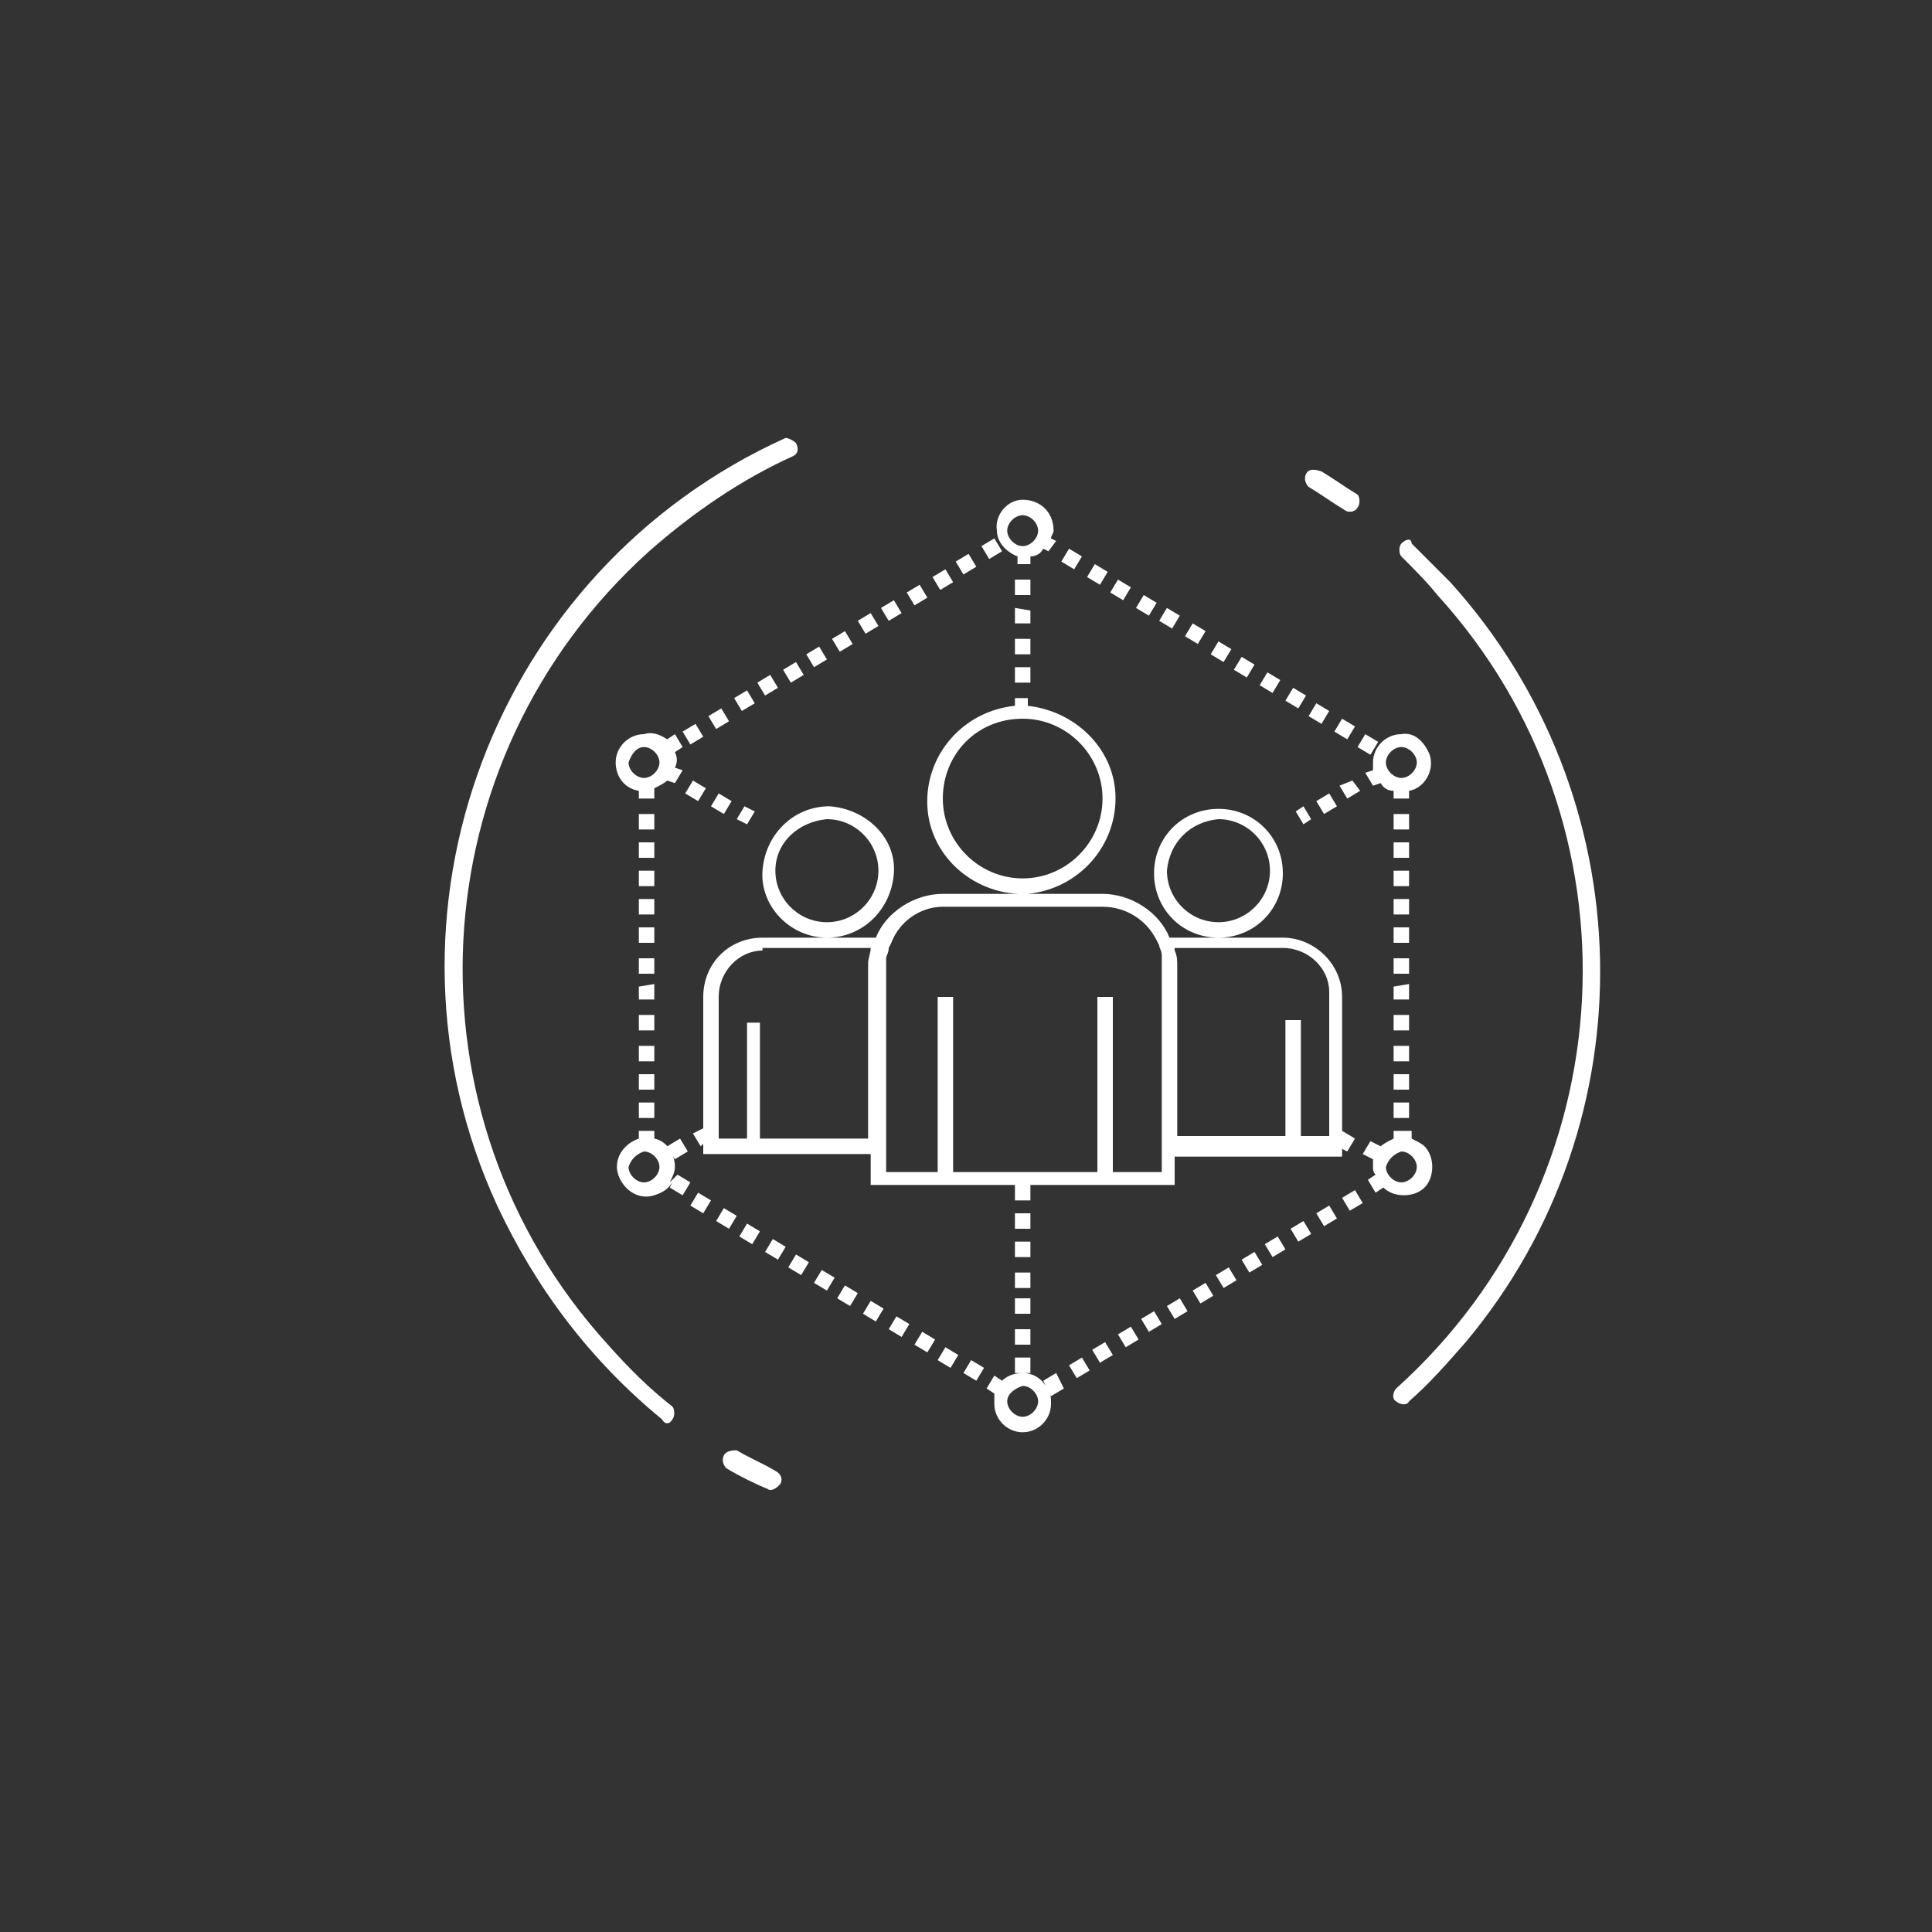 <?xml version="1.0" encoding="utf-8"?>
<!-- Generator: Adobe Illustrator 23.0.1, SVG Export Plug-In . SVG Version: 6.00 Build 0)  -->
<svg width="95px" height="95px" version="1.1" id="Layer_1" xmlns="http://www.w3.org/2000/svg" xmlns:xlink="http://www.w3.org/1999/xlink" x="0px" y="0px"
	 viewBox="0 0 75 75" style="enable-background:new 0 0 75 75;" xml:space="preserve">
<rect x="0" y="0" width="75" height="75" fill="#333333" stroke="none"/>
<style type="text/css">
	.st0{fill:#FFFFFF;}
</style>
<title>ggg</title>
<path class="st0" d="M39.7,19.4c-0.6,0-1.1,0.6-1,1.2c0,0.4,0.3,0.8,0.8,1v0.3H40v-0.3c0.2,0,0.4-0.1,0.5-0.3l0.2,0.1l0.3-0.4
	l-0.2-0.1c0-0.1,0.1-0.2,0.1-0.3C40.9,19.9,40.4,19.4,39.7,19.4C39.7,19.4,39.7,19.4,39.7,19.4z M39.7,20c0.3,0,0.6,0.3,0.6,0.6
	c0,0.3-0.3,0.6-0.6,0.6c-0.3,0-0.6-0.3-0.6-0.6l0,0C39.1,20.3,39.4,20,39.7,20C39.7,20,39.7,20,39.7,20L39.7,20z M38.6,20.9
	l-0.5,0.3l0.3,0.5l0.5-0.3L38.6,20.9z M41.5,21.3l-0.3,0.5l0.5,0.3l0.3-0.5L41.5,21.3z M37.6,21.5l-0.5,0.3l0.3,0.5l0.5-0.3
	L37.6,21.5z M42.5,21.9l-0.3,0.5l0.5,0.3l0.3-0.5L42.5,21.9z M36.7,22.1l-0.5,0.3l0.3,0.5l0.5-0.3L36.7,22.1z M43.4,22.5L43.1,23
	l0.5,0.3l0.3-0.5L43.4,22.5z M39.4,22.5v0.6H40v-0.6H39.4z M35.7,22.7L35.2,23l0.3,0.5l0.5-0.3L35.7,22.7z M44.4,23.1l-0.3,0.5
	l0.5,0.3l0.3-0.5L44.4,23.1z M34.7,23.3l-0.5,0.3l0.3,0.5l0.5-0.3L34.7,23.3z M39.4,23.6v0.6H40v-0.5L39.4,23.6z M45.3,23.6
	l-0.3,0.5l0.5,0.3l0.3-0.5L45.3,23.6z M33.8,23.8l-0.5,0.3l0.3,0.5l0.5-0.3L33.8,23.8z M46.3,24.2L46,24.7l0.5,0.3l0.3-0.5
	L46.3,24.2z M32.8,24.5l-0.5,0.3l0.3,0.5l0.5-0.3L32.8,24.5z M39.4,24.8v0.6H40v-0.6H39.4z M47.3,24.9L47,25.4l0.5,0.3l0.3-0.5
	L47.3,24.9z M31.8,25.1l-0.5,0.3l0.3,0.5l0.5-0.3L31.8,25.1z M48.2,25.5L47.9,26l0.5,0.3l0.3-0.5L48.2,25.5z M30.9,25.7l-0.5,0.3
	l0.3,0.5l0.5-0.3L30.9,25.7z M39.4,25.9v0.6H40v-0.6H39.4z M49.2,26.1l-0.3,0.5l0.5,0.3l0.3-0.5L49.2,26.1z M29.9,26.2l-0.5,0.3
	l0.3,0.5l0.5-0.3L29.9,26.2z M50.2,26.7l-0.3,0.5l0.5,0.3l0.3-0.5L50.2,26.7z M29,26.8l-0.5,0.3l0.3,0.5l0.5-0.3L29,26.8z
	 M39.4,27.1v0.3c-2,0.2-3.5,1.9-3.4,3.9s1.9,3.5,3.9,3.4c2-0.2,3.5-1.9,3.4-3.9c-0.1-1.8-1.6-3.2-3.4-3.4v-0.3L39.4,27.1z
	 M39.7,34.7h-3.1c-1.1,0-2.2,0.7-2.6,1.7h-4.4c-1.3,0-2.3,1-2.3,2.3v5.1L26.9,44l0.3,0.5l0.1-0.1v0.4h6.5V46h5.6v0.6H40V46h5.6v-1.1
	h6.5v-0.3l0.2,0.1l0.3-0.5l-0.5-0.3v-5.2c0-1.3-1.1-2.3-2.3-2.3h-4.4c-0.4-1-1.5-1.7-2.6-1.7H39.7L39.7,34.7z M47.3,36.4
	c1.4,0,2.5-1.1,2.5-2.5c0-1.4-1.1-2.5-2.5-2.5c-1.4,0-2.5,1.1-2.5,2.5C44.8,35.3,45.9,36.4,47.3,36.4z M32.1,36.4
	c1.4,0,2.5-1.1,2.6-2.5s-1.1-2.5-2.5-2.6c-1.4,0-2.5,1.1-2.6,2.5C29.5,35.2,30.7,36.4,32.1,36.4C32.1,36.4,32.1,36.4,32.1,36.4z
	 M51.1,27.3l-0.3,0.5l0.5,0.3l0.3-0.5L51.1,27.3z M28,27.5l-0.5,0.3l0.3,0.5l0.5-0.3L28,27.5z M52.1,27.9l-0.3,0.5l0.5,0.3l0.3-0.5
	L52.1,27.9z M39.7,27.9c1.7,0,3.1,1.4,3.1,3.1c0,1.7-1.4,3.1-3.1,3.1c-1.7,0-3.1-1.4-3.1-3.1c0,0,0,0,0,0
	C36.6,29.3,37.9,27.9,39.7,27.9C39.7,27.9,39.7,27.9,39.7,27.9L39.7,27.9z M27,28.1l-0.5,0.3l0.3,0.5l0.5-0.3L27,28.1z M53,28.5
	L52.7,29l0.5,0.3l0.3-0.5L53,28.5z M25,28.5c-0.6,0-1.1,0.5-1.1,1.1c0,0.5,0.3,1,0.9,1.1V31h0.6v-0.4c0.2-0.1,0.4-0.2,0.5-0.3
	l0.3,0.1l0.3-0.5l-0.3-0.1c0.1-0.2,0.1-0.4,0-0.6l0.3-0.2l-0.3-0.5l-0.3,0.2C25.6,28.5,25.3,28.4,25,28.5L25,28.5z M54.4,28.5
	c-0.6,0-1.1,0.5-1.1,1.1c0,0.1,0,0.2,0,0.3L53,30l0.3,0.5l0.3-0.1c0.1,0.2,0.3,0.3,0.5,0.3V31h0.6v-0.3c0.6-0.1,1-0.8,0.8-1.4
	C55.3,28.8,54.9,28.4,54.4,28.5L54.4,28.5z M25,29c0.3,0,0.6,0.3,0.6,0.6c0,0.3-0.3,0.6-0.6,0.6s-0.6-0.3-0.6-0.6l0,0
	C24.5,29.3,24.7,29,25,29C25,29,25,29,25,29z M54.4,29c0.3,0,0.6,0.3,0.6,0.6c0,0.3-0.3,0.6-0.6,0.6c-0.3,0-0.6-0.3-0.6-0.6
	C53.8,29.3,54.1,29,54.4,29C54.4,29,54.4,29,54.4,29L54.4,29z M26.9,30.3l-0.3,0.5l0.5,0.3l0.3-0.5L26.9,30.3z M52.5,30.3L52,30.5
	l0.3,0.5l0.5-0.3L52.5,30.3z M27.9,30.8l-0.3,0.5l0.5,0.3l0.3-0.5L27.9,30.8z M51.6,30.8l-0.5,0.3l0.3,0.5l0.5-0.3L51.6,30.8z
	 M28.9,31.3l-0.3,0.5L29,32l0.3-0.5L28.9,31.3L28.9,31.3z M50.6,31.3l-0.3,0.2l0.3,0.5l0.3-0.2L50.6,31.3z M54.1,31.6v0.6h0.6v-0.6
	H54.1z M24.8,31.6v0.6h0.6v-0.6H24.8z M32.1,31.8c1.1,0,2,0.9,2,2s-0.9,2-2,2c-1.1,0-2-0.9-2-2l0,0C30.1,32.7,31,31.9,32.1,31.8
	L32.1,31.8z M47.3,31.8c1.1,0,2,0.9,2,2s-0.9,2-2,2s-2-0.9-2-2l0,0C45.4,32.7,46.2,31.9,47.3,31.8L47.3,31.8z M54.1,32.7v0.6h0.6
	v-0.6H54.1z M24.8,32.7v0.6h0.6v-0.6H24.8z M54.1,33.8v0.6h0.6v-0.6H54.1z M24.8,33.8v0.6h0.6v-0.6H24.8z M54.1,34.9v0.6h0.6v-0.6
	H54.1z M24.8,34.9v0.6h0.6v-0.6H24.8z M36.6,35.2h6.2c0.9,0,1.7,0.5,2.1,1.3l0.1,0.2c0,0.1,0.1,0.2,0.1,0.4c0,0.1,0,0.3,0,0.4v8
	h-1.9v-6.8h-0.6v6.8h-5.6v-6.8h-0.6v6.8h-2v-7.9l0,0c0-0.1,0-0.3,0-0.4c0-0.1,0.1-0.2,0.1-0.4l0.1-0.2
	C34.9,35.8,35.7,35.2,36.6,35.2L36.6,35.2z M54.1,36v0.6h0.6V36H54.1z M24.8,36v0.6h0.6V36H24.8z M29.6,36.8h4.2
	c0,0.2-0.1,0.4-0.1,0.6l0,0v6.8h-4.2v-4.5H29v4.5h-1.1v-5.5c0-1,0.8-1.8,1.7-1.8c0,0,0,0,0,0L29.6,36.8z M45.6,36.8h4.2
	c1,0,1.8,0.8,1.8,1.7c0,0,0,0,0,0v5.6h-1.1v-4.5h-0.6v4.5h-4.2v-6.6l0,0c0-0.2,0-0.4-0.1-0.6L45.6,36.8z M54.1,37.2v0.6h0.6v-0.6
	H54.1z M24.8,37.2v0.6h0.6v-0.6H24.8z M54.1,38.3v0.5h0.6v-0.6L54.1,38.3z M24.8,38.3v0.5h0.6v-0.6L24.8,38.3z M54.1,39.4V40h0.6
	v-0.6H54.1z M24.8,39.4V40h0.6v-0.6H24.8z M54.1,40.6v0.6h0.6v-0.6H54.1z M24.8,40.6v0.6h0.6v-0.6H24.8z M54.1,41.7v0.6h0.6v-0.6
	H54.1z M24.8,41.7v0.6h0.6v-0.6H24.8z M54.1,42.8v0.6h0.6v-0.6H54.1z M24.8,42.8v0.6h0.6v-0.6H24.8z M54.1,43.9v0.3
	c-0.2,0.1-0.4,0.2-0.5,0.3l-0.4-0.2l-0.3,0.5l0.4,0.2c0,0.1,0,0.2,0,0.3c0,0.1,0,0.2,0.1,0.3l-0.3,0.2l0.3,0.5l0.3-0.2
	c0.4,0.4,1.2,0.4,1.6,0c0.4-0.4,0.4-1.2,0-1.6c-0.1-0.1-0.3-0.2-0.5-0.3v-0.3H54.1L54.1,43.9z M24.8,43.9v0.3
	c-0.6,0.2-1,0.8-0.8,1.4s0.8,1,1.4,0.8c0.3-0.1,0.5-0.2,0.7-0.5l-0.1,0.2l0.5,0.3l0.3-0.5l-0.5-0.3L26,45.9c0.1-0.2,0.2-0.4,0.2-0.6
	c0-0.5-0.3-1-0.8-1.1v-0.3L24.8,43.9z M26.4,44.2l-0.5,0.3l0.3,0.5l0.5-0.3L26.4,44.2z M25,44.7c0.3,0,0.6,0.3,0.6,0.6
	c0,0.3-0.3,0.6-0.6,0.6c-0.3,0-0.6-0.3-0.6-0.6l0,0C24.5,45,24.7,44.8,25,44.7L25,44.7z M54.4,44.7c0.3,0,0.6,0.3,0.6,0.6
	c0,0.3-0.3,0.6-0.6,0.6c-0.3,0-0.6-0.3-0.6-0.6C53.9,45,54.1,44.8,54.4,44.7L54.4,44.7z M52.6,46.2l-0.5,0.3l0.3,0.5l0.5-0.3
	L52.6,46.2z M27.1,46.3l-0.3,0.5l0.5,0.3l0.3-0.5L27.1,46.3z M51.6,46.8l-0.5,0.3l0.3,0.5l0.5-0.3L51.6,46.8z M28.1,46.9l-0.3,0.5
	l0.5,0.3l0.3-0.5L28.1,46.9z M39.4,47.1v0.6H40v-0.6H39.4z M50.6,47.4l-0.5,0.3l0.3,0.5l0.5-0.3L50.6,47.4z M29,47.5L28.7,48
	l0.5,0.3l0.3-0.5L29,47.5z M49.6,48l-0.5,0.3l0.3,0.5l0.5-0.3L49.6,48z M30,48.1l-0.3,0.5l0.5,0.3l0.3-0.5L30,48.1z M39.4,48.2v0.6
	H40v-0.6H39.4z M48.7,48.6l-0.5,0.3l0.3,0.5l0.5-0.3L48.7,48.6z M30.9,48.7l-0.3,0.5l0.5,0.3l0.3-0.5L30.9,48.7z M47.7,49.2
	l-0.5,0.3l0.3,0.5l0.5-0.3L47.7,49.2z M31.9,49.3l-0.3,0.5l0.5,0.3l0.3-0.5L31.9,49.3z M39.4,49.4v0.6H40v-0.6H39.4z M46.8,49.8
	l-0.5,0.3l0.3,0.5l0.5-0.3L46.8,49.8z M32.8,49.9l-0.3,0.5l0.5,0.3l0.3-0.5L32.8,49.9z M45.8,50.4l-0.5,0.3l0.3,0.5l0.5-0.3
	L45.8,50.4z M39.4,50.5V51H40v-0.6H39.4z M33.8,50.5L33.5,51l0.5,0.3l0.3-0.5L33.8,50.5z M44.8,50.9l-0.5,0.3l0.3,0.5l0.5-0.3
	L44.8,50.9z M34.8,51.1l-0.3,0.5l0.5,0.3l0.3-0.5L34.8,51.1z M43.9,51.5l-0.5,0.3l0.3,0.5l0.5-0.3L43.9,51.5z M39.4,51.6v0.6H40
	v-0.6H39.4z M35.8,51.7l-0.3,0.5l0.5,0.3l0.3-0.5L35.8,51.7z M42.9,52.1l-0.5,0.3l0.3,0.5l0.5-0.3L42.9,52.1z M36.7,52.3l-0.3,0.5
	l0.5,0.3l0.3-0.5L36.7,52.3z M42,52.7L41.5,53l0.3,0.5l0.5-0.3L42,52.7z M39.4,52.7v0.6H40v-0.6H39.4z M39.7,53.3
	c-0.3,0-0.6,0.1-0.8,0.3l-0.3-0.2l-0.3,0.5l0.3,0.2c0,0.1,0,0.2,0,0.4c0,0.6,0.5,1.1,1.1,1.1s1.1-0.5,1.1-1.1c0-0.2,0-0.4-0.1-0.5
	l0.1,0.2l0.5-0.3L41,53.3l-0.5,0.3l0.1,0.2C40.4,53.5,40.1,53.3,39.7,53.3L39.7,53.3z M37.7,52.8l-0.3,0.5l0.5,0.3l0.3-0.5
	L37.7,52.8z M39.7,53.8c0.3,0,0.6,0.3,0.6,0.6c0,0.3-0.3,0.6-0.6,0.6s-0.6-0.3-0.6-0.6C39.1,54.1,39.4,53.9,39.7,53.8
	C39.7,53.9,39.7,53.9,39.7,53.8L39.7,53.8z"/>
<path class="st0" d="M54.4,21.1c-0.1,0.1-0.1,0.4,0,0.5c0.5,0.5,1,1,1.4,1.5c8.1,8.9,7.4,22.7-1.6,30.8c0,0,0,0,0,0l0,0
	c-0.1,0.1-0.2,0.4,0,0.5c0.1,0.1,0.4,0.2,0.5,0c0.8-0.7,1.5-1.5,2.2-2.3c7.2-8.6,6.9-21.2-0.6-29.5c-0.5-0.5-1-1-1.5-1.5
	C54.8,20.9,54.6,20.9,54.4,21.1C54.4,21,54.4,21,54.4,21.1L54.4,21.1z"/>
<path class="st0" d="M50.7,18.4c-0.1,0.2,0,0.4,0.1,0.5c0,0,0,0,0,0c0.5,0.3,0.9,0.6,1.4,0.9c0.1,0.1,0.4,0.1,0.5-0.1l0,0
	c0.1-0.1,0.1-0.4,0-0.5c0,0,0,0,0,0c-0.5-0.3-0.9-0.6-1.4-0.9C51,18.2,50.8,18.2,50.7,18.4C50.7,18.4,50.7,18.4,50.7,18.4L50.7,18.4
	z"/>
<path class="st0" d="M26.1,55.1L26.1,55.1c0.1-0.1,0.1-0.4,0-0.5c-0.9-0.7-1.7-1.5-2.5-2.4c-8.1-8.9-7.4-22.7,1.6-30.8
	c1.7-1.5,3.6-2.8,5.6-3.7c0.2-0.1,0.2-0.3,0.1-0.5c-0.1-0.1-0.3-0.2-0.4-0.2l0,0c-11.3,5.1-16.4,18.5-11.2,29.8
	c1.5,3.2,3.6,6,6.4,8.3C25.8,55.3,26,55.3,26.1,55.1z"/>
<path class="st0" d="M28.1,56.5c-0.1,0.2,0,0.4,0.1,0.5c0,0,0,0,0,0c0.5,0.3,1.1,0.6,1.6,0.8c0.1,0.1,0.3,0,0.4-0.1l0.1-0.1
	c0.1-0.2,0-0.4-0.2-0.5c0,0,0,0,0,0l0,0c-0.5-0.3-1-0.5-1.5-0.8C28.5,56.3,28.2,56.3,28.1,56.5C28.1,56.5,28.1,56.5,28.1,56.5
	L28.1,56.5z"/>
</svg>
